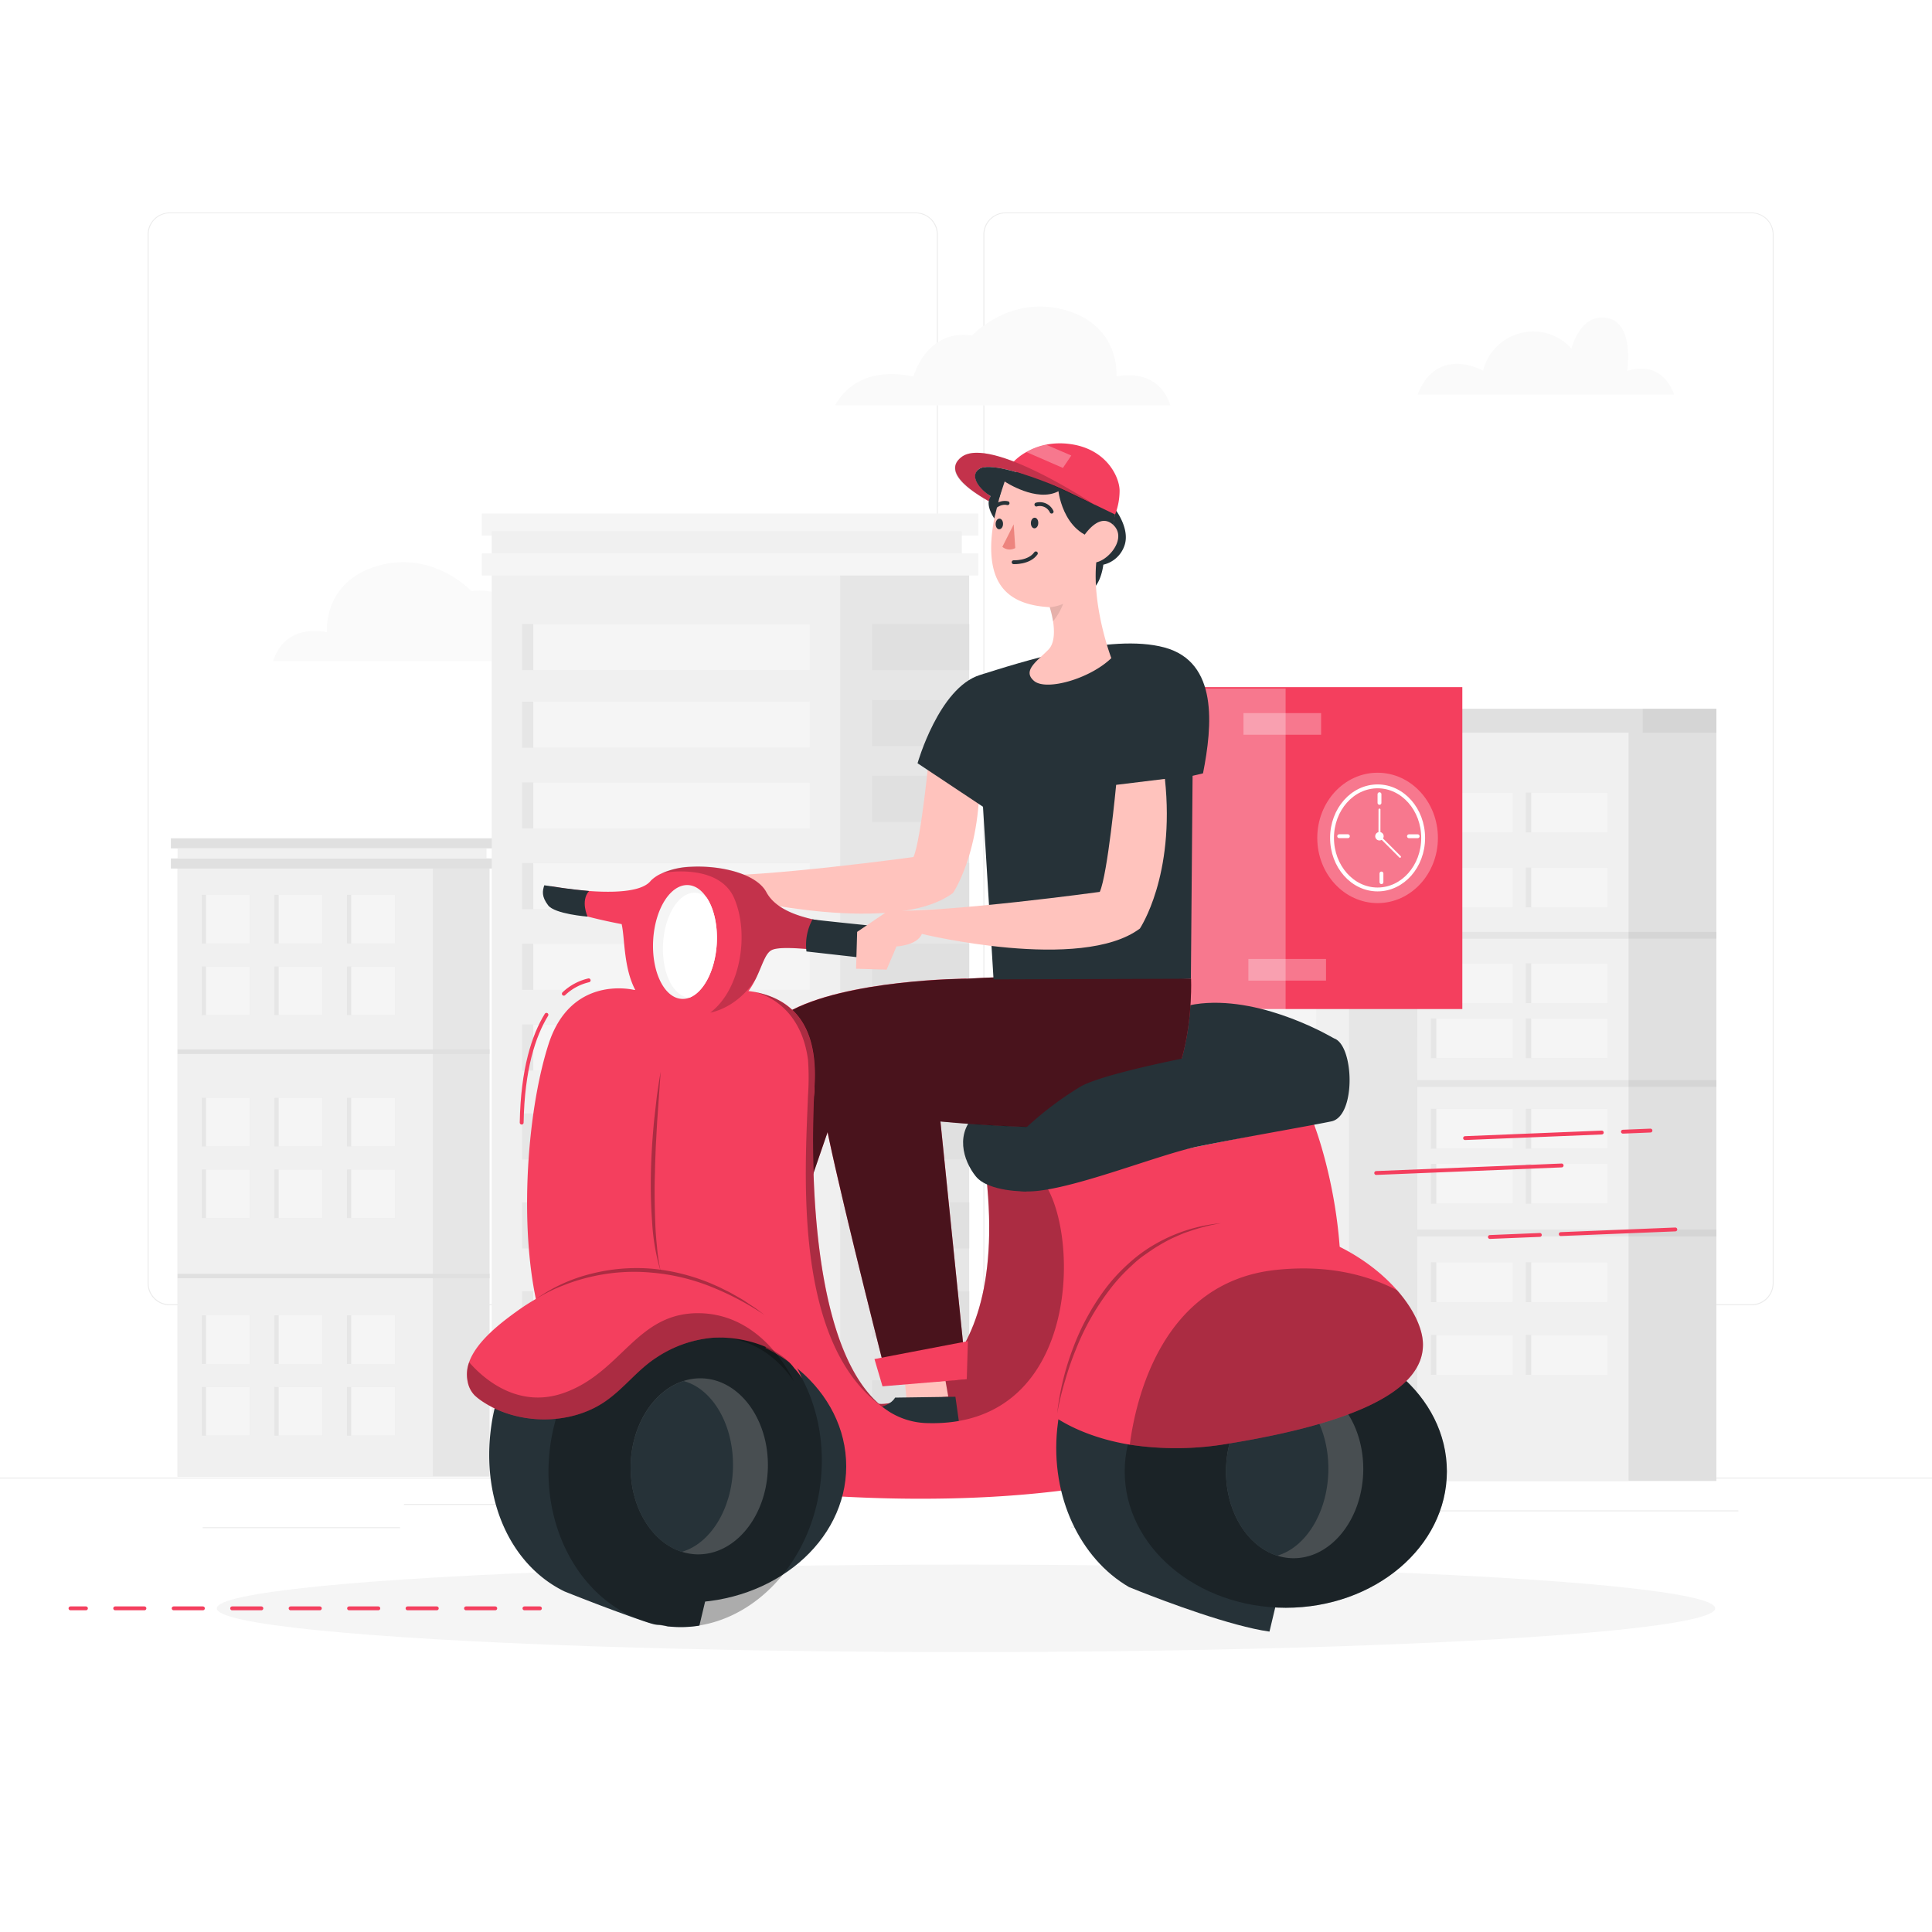 <svg class="animated" id="freepik_stories-take-away" xmlns="http://www.w3.org/2000/svg" viewBox="0 0 500 500" version="1.1" xmlns:xlink="http://www.w3.org/1999/xlink" xmlns:svgjs="http://svgjs.com/svgjs"><style>svg#freepik_stories-take-away:not(.animated) .animable {opacity: 0;}svg#freepik_stories-take-away.animated #freepik--Character--inject-249 {animation: 1.5s Infinite  linear floating;animation-delay: 0s;}            @keyframes floating {                0% {                    opacity: 1;                    transform: translateY(0px);                }                50% {                    transform: translateY(-10px);                }                100% {                    opacity: 1;                    transform: translateY(0px);                }            }        </style><g id="freepik--background-complete--inject-249" class="animable" style="transform-origin: 250px 226.81px;"><rect y="382.4" width="500" height="0.25" style="fill: rgb(235, 235, 235); transform-origin: 250px 382.525px;" id="elpeatkcehp6p" class="animable"></rect><rect x="104.54" y="389.21" width="33.12" height="0.25" style="fill: rgb(235, 235, 235); transform-origin: 121.1px 389.335px;" id="elag7bhbltx5" class="animable"></rect><rect x="171.14" y="398.37" width="40.75" height="0.25" style="fill: rgb(235, 235, 235); transform-origin: 191.515px 398.495px;" id="el3l37oa1moid" class="animable"></rect><rect x="52.46" y="395.24" width="51.08" height="0.25" style="fill: rgb(235, 235, 235); transform-origin: 78px 395.365px;" id="elnxm3fu1brs7" class="animable"></rect><rect x="356.76" y="390.89" width="93.14" height="0.25" style="fill: rgb(235, 235, 235); transform-origin: 403.33px 391.015px;" id="elioybx2wv0j" class="animable"></rect><rect x="341.53" y="390.89" width="6.33" height="0.25" style="fill: rgb(235, 235, 235); transform-origin: 344.695px 391.015px;" id="elaw867gjn9gl" class="animable"></rect><rect x="277.21" y="395.11" width="42.23" height="0.25" style="fill: rgb(235, 235, 235); transform-origin: 298.325px 395.235px;" id="elj5gtny6x8j9" class="animable"></rect><path d="M237,337.8H43.91a5.71,5.71,0,0,1-5.7-5.71V60.66A5.71,5.71,0,0,1,43.91,55H237a5.71,5.71,0,0,1,5.71,5.71h0V332.09A5.71,5.71,0,0,1,237,337.8ZM43.91,55.2a5.46,5.46,0,0,0-5.45,5.46V332.09a5.46,5.46,0,0,0,5.45,5.46H237a5.48,5.48,0,0,0,5.46-5.46V60.66A5.48,5.48,0,0,0,237,55.2Z" style="fill: rgb(235, 235, 235); transform-origin: 140.46px 196.4px;" id="el3axvtnvrblg" class="animable"></path><path d="M453.31,337.8H260.21a5.73,5.73,0,0,1-5.71-5.71V60.66A5.72,5.72,0,0,1,260.21,55h193.1A5.71,5.71,0,0,1,459,60.66V332.09A5.7,5.7,0,0,1,453.31,337.8ZM260.21,55.2a5.48,5.48,0,0,0-5.46,5.46V332.09a5.48,5.48,0,0,0,5.46,5.46h193.1a5.48,5.48,0,0,0,5.46-5.46V60.66a5.48,5.48,0,0,0-5.46-5.46Z" style="fill: rgb(235, 235, 235); transform-origin: 356.75px 196.4px;" id="el2ffrbkagx94" class="animable"></path><path d="M70.67,171.1h86.76s-4.67-10.86-20.27-7.48c0,0-3.28-12.35-15.18-10.64,0,0-9.85-10.68-24.22-6.54s-13.13,17.18-13.13,17.18S74,160.84,70.67,171.1Z" style="fill: rgb(250, 250, 250); transform-origin: 114.05px 158.293px;" id="el6ajh6adk2ej" class="animable"></path><path d="M302.89,104.94H216.14s4.66-10.87,20.26-7.49c0,0,3.28-12.35,15.19-10.64,0,0,9.85-10.67,24.21-6.53s13.14,17.17,13.14,17.17S299.61,94.68,302.89,104.94Z" style="fill: rgb(250, 250, 250); transform-origin: 259.515px 92.133px;" id="elgjxncn2k3k" class="animable"></path><path d="M366.87,102.11h66.37S430.7,93,421.1,96c0,0,2-12.26-5.08-13.68s-9.33,7.91-9.33,7.91a13.15,13.15,0,0,0-13.27-4,13.36,13.36,0,0,0-9.6,9.71S372,89.17,366.87,102.11Z" style="fill: rgb(250, 250, 250); transform-origin: 400.055px 92.141px;" id="el5idovk6jb2j" class="animable"></path><rect x="45.96" y="222.17" width="80.74" height="159.97" style="fill: rgb(230, 230, 230); transform-origin: 86.33px 302.155px;" id="elwj8wl5g2efo" class="animable"></rect><rect x="45.96" y="222.17" width="66.06" height="159.97" style="fill: rgb(240, 240, 240); transform-origin: 78.99px 302.155px;" id="elnzd7owgqui" class="animable"></rect><rect x="44.22" y="222.17" width="83.43" height="2.61" style="fill: rgb(224, 224, 224); transform-origin: 85.935px 223.475px;" id="elget68yw2pbl" class="animable"></rect><rect x="44.22" y="216.95" width="83.43" height="2.61" style="fill: rgb(224, 224, 224); transform-origin: 85.935px 218.255px;" id="el4zup3du5lra" class="animable"></rect><rect x="45.96" y="219.56" width="79.94" height="2.61" style="fill: rgb(240, 240, 240); transform-origin: 85.93px 220.865px;" id="elnw6mjyqswxo" class="animable"></rect><rect x="52.23" y="231.58" width="12.41" height="12.6" style="fill: rgb(230, 230, 230); transform-origin: 58.435px 237.88px;" id="eli6f3e4029up" class="animable"></rect><rect x="53.32" y="231.58" width="11.31" height="12.6" style="fill: rgb(245, 245, 245); transform-origin: 58.975px 237.88px;" id="elyo4sekxotf" class="animable"></rect><rect x="71.02" y="231.58" width="12.41" height="12.6" style="fill: rgb(230, 230, 230); transform-origin: 77.225px 237.88px;" id="elnmryz9onlz9" class="animable"></rect><rect x="72.11" y="231.58" width="11.31" height="12.6" style="fill: rgb(245, 245, 245); transform-origin: 77.765px 237.88px;" id="elf4mwr2hn9v7" class="animable"></rect><rect x="89.81" y="231.58" width="12.41" height="12.6" style="fill: rgb(230, 230, 230); transform-origin: 96.015px 237.88px;" id="el3yevqsu8g5z" class="animable"></rect><rect x="90.9" y="231.58" width="11.31" height="12.6" style="fill: rgb(245, 245, 245); transform-origin: 96.555px 237.88px;" id="ellackyxrasvs" class="animable"></rect><rect x="52.23" y="250.13" width="12.41" height="12.6" style="fill: rgb(230, 230, 230); transform-origin: 58.435px 256.43px;" id="elrvd3b04mwt" class="animable"></rect><rect x="53.32" y="250.13" width="11.31" height="12.6" style="fill: rgb(245, 245, 245); transform-origin: 58.975px 256.43px;" id="el9cwtae1bux" class="animable"></rect><rect x="71.02" y="250.13" width="12.41" height="12.6" style="fill: rgb(230, 230, 230); transform-origin: 77.225px 256.43px;" id="elca0ovld0nvb" class="animable"></rect><rect x="72.11" y="250.13" width="11.31" height="12.6" style="fill: rgb(245, 245, 245); transform-origin: 77.765px 256.43px;" id="elsugeicd4rj9" class="animable"></rect><rect x="89.81" y="250.13" width="12.41" height="12.6" style="fill: rgb(230, 230, 230); transform-origin: 96.015px 256.43px;" id="elvbw94pyic3" class="animable"></rect><rect x="90.9" y="250.13" width="11.31" height="12.6" style="fill: rgb(245, 245, 245); transform-origin: 96.555px 256.43px;" id="elto8omni2zci" class="animable"></rect><rect x="52.23" y="284.1" width="12.41" height="12.6" style="fill: rgb(230, 230, 230); transform-origin: 58.435px 290.4px;" id="elzjzqsg9vzwn" class="animable"></rect><rect x="53.32" y="284.1" width="11.31" height="12.6" style="fill: rgb(245, 245, 245); transform-origin: 58.975px 290.4px;" id="elbrqyi3qpxjw" class="animable"></rect><rect x="71.02" y="284.1" width="12.41" height="12.6" style="fill: rgb(230, 230, 230); transform-origin: 77.225px 290.4px;" id="elsmzyioo0ukc" class="animable"></rect><rect x="72.11" y="284.1" width="11.31" height="12.6" style="fill: rgb(245, 245, 245); transform-origin: 77.765px 290.4px;" id="elf2oj1jc6czh" class="animable"></rect><rect x="89.81" y="284.1" width="12.41" height="12.6" style="fill: rgb(230, 230, 230); transform-origin: 96.015px 290.4px;" id="el8anlo9jgxyy" class="animable"></rect><rect x="90.9" y="284.1" width="11.31" height="12.6" style="fill: rgb(245, 245, 245); transform-origin: 96.555px 290.4px;" id="elwvtxs88kkk" class="animable"></rect><rect x="52.23" y="302.65" width="12.41" height="12.6" style="fill: rgb(230, 230, 230); transform-origin: 58.435px 308.95px;" id="elznwok73se5j" class="animable"></rect><rect x="53.32" y="302.65" width="11.31" height="12.6" style="fill: rgb(245, 245, 245); transform-origin: 58.975px 308.95px;" id="ele8nt9d5kjxm" class="animable"></rect><rect x="71.02" y="302.65" width="12.41" height="12.6" style="fill: rgb(230, 230, 230); transform-origin: 77.225px 308.95px;" id="elwwhc2tz1t2l" class="animable"></rect><rect x="72.11" y="302.65" width="11.31" height="12.6" style="fill: rgb(245, 245, 245); transform-origin: 77.765px 308.95px;" id="el5ffdslrw9ag" class="animable"></rect><rect x="89.81" y="302.65" width="12.41" height="12.6" style="fill: rgb(230, 230, 230); transform-origin: 96.015px 308.95px;" id="el1pxz3ig63d" class="animable"></rect><rect x="90.9" y="302.65" width="11.31" height="12.6" style="fill: rgb(245, 245, 245); transform-origin: 96.555px 308.95px;" id="el6yaao6t1yfp" class="animable"></rect><rect x="52.23" y="340.4" width="12.41" height="12.6" style="fill: rgb(230, 230, 230); transform-origin: 58.435px 346.7px;" id="els23vp64ppke" class="animable"></rect><rect x="53.32" y="340.4" width="11.31" height="12.6" style="fill: rgb(245, 245, 245); transform-origin: 58.975px 346.7px;" id="elf6b22prf40n" class="animable"></rect><rect x="71.02" y="340.4" width="12.41" height="12.6" style="fill: rgb(230, 230, 230); transform-origin: 77.225px 346.7px;" id="eliumbe2ursdm" class="animable"></rect><rect x="72.11" y="340.4" width="11.31" height="12.6" style="fill: rgb(245, 245, 245); transform-origin: 77.765px 346.7px;" id="el50iemb1v96e" class="animable"></rect><rect x="89.81" y="340.4" width="12.41" height="12.6" style="fill: rgb(230, 230, 230); transform-origin: 96.015px 346.7px;" id="elml6yuosw6y" class="animable"></rect><rect x="90.9" y="340.4" width="11.31" height="12.6" style="fill: rgb(245, 245, 245); transform-origin: 96.555px 346.7px;" id="ellb576n1vdj" class="animable"></rect><rect x="52.23" y="358.95" width="12.41" height="12.6" style="fill: rgb(230, 230, 230); transform-origin: 58.435px 365.25px;" id="el9rr89f0xevb" class="animable"></rect><rect x="53.32" y="358.95" width="11.31" height="12.6" style="fill: rgb(245, 245, 245); transform-origin: 58.975px 365.25px;" id="eloz9l5saf8d" class="animable"></rect><rect x="71.02" y="358.95" width="12.41" height="12.6" style="fill: rgb(230, 230, 230); transform-origin: 77.225px 365.25px;" id="eldbklxrffawj" class="animable"></rect><rect x="72.11" y="358.95" width="11.31" height="12.6" style="fill: rgb(245, 245, 245); transform-origin: 77.765px 365.25px;" id="elbjvz9hn50li" class="animable"></rect><rect x="89.81" y="358.95" width="12.41" height="12.6" style="fill: rgb(230, 230, 230); transform-origin: 96.015px 365.25px;" id="el0k8ksm5iy19u" class="animable"></rect><rect x="90.9" y="358.95" width="11.31" height="12.6" style="fill: rgb(245, 245, 245); transform-origin: 96.555px 365.25px;" id="eljy81max722f" class="animable"></rect><rect x="45.96" y="271.59" width="80.74" height="1.17" style="fill: rgb(224, 224, 224); transform-origin: 86.33px 272.175px;" id="elj3vx3zyou9l" class="animable"></rect><rect x="45.96" y="329.65" width="80.74" height="1.17" style="fill: rgb(224, 224, 224); transform-origin: 86.33px 330.235px;" id="elf34jz9ksigp" class="animable"></rect><rect x="364.43" y="189.16" width="79.77" height="194.11" style="fill: rgb(224, 224, 224); transform-origin: 404.315px 286.215px;" id="elgexbowe54y8" class="animable"></rect><rect x="364.43" y="189.16" width="57.05" height="194.11" style="fill: rgb(240, 240, 240); transform-origin: 392.955px 286.215px;" id="elylmfjmxecvh" class="animable"></rect><rect x="370.31" y="205.11" width="21.23" height="10.31" style="fill: rgb(230, 230, 230); transform-origin: 380.925px 210.265px;" id="elbkjvndopzf6" class="animable"></rect><rect x="371.72" y="205.11" width="19.82" height="10.31" style="fill: rgb(245, 245, 245); transform-origin: 381.63px 210.265px;" id="elbhus4w1sdrb" class="animable"></rect><rect x="394.87" y="205.11" width="21.23" height="10.31" style="fill: rgb(230, 230, 230); transform-origin: 405.485px 210.265px;" id="eluer6ltscnd" class="animable"></rect><rect x="396.28" y="205.11" width="19.82" height="10.31" style="fill: rgb(245, 245, 245); transform-origin: 406.19px 210.265px;" id="el8bg2g5mahl" class="animable"></rect><rect x="370.31" y="224.51" width="21.23" height="10.31" style="fill: rgb(230, 230, 230); transform-origin: 380.925px 229.665px;" id="el9n8twqchena" class="animable"></rect><rect x="371.72" y="224.51" width="19.82" height="10.31" style="fill: rgb(245, 245, 245); transform-origin: 381.63px 229.665px;" id="elfckuj9i55as" class="animable"></rect><rect x="394.87" y="224.51" width="21.23" height="10.31" style="fill: rgb(230, 230, 230); transform-origin: 405.485px 229.665px;" id="eleg58dfeasb" class="animable"></rect><rect x="396.28" y="224.51" width="19.82" height="10.31" style="fill: rgb(245, 245, 245); transform-origin: 406.19px 229.665px;" id="ellhj7t7lwj9" class="animable"></rect><rect x="370.31" y="249.3" width="21.23" height="10.31" style="fill: rgb(230, 230, 230); transform-origin: 380.925px 254.455px;" id="el4umhmj1ptgx" class="animable"></rect><rect x="371.72" y="249.3" width="19.82" height="10.31" style="fill: rgb(245, 245, 245); transform-origin: 381.63px 254.455px;" id="el2vyn3mjdrwg" class="animable"></rect><rect x="394.87" y="249.3" width="21.23" height="10.31" style="fill: rgb(230, 230, 230); transform-origin: 405.485px 254.455px;" id="el2tcvs9b6ffl" class="animable"></rect><rect x="396.28" y="249.3" width="19.82" height="10.31" style="fill: rgb(245, 245, 245); transform-origin: 406.19px 254.455px;" id="el3ii7jayq4t" class="animable"></rect><rect x="370.31" y="263.55" width="21.23" height="10.31" style="fill: rgb(230, 230, 230); transform-origin: 380.925px 268.705px;" id="elkdm62hdm4om" class="animable"></rect><rect x="371.72" y="263.55" width="19.82" height="10.31" style="fill: rgb(245, 245, 245); transform-origin: 381.63px 268.705px;" id="elh5c9z2600a" class="animable"></rect><rect x="394.87" y="263.55" width="21.23" height="10.31" style="fill: rgb(230, 230, 230); transform-origin: 405.485px 268.705px;" id="el790lb0gv4it" class="animable"></rect><rect x="396.28" y="263.55" width="19.82" height="10.31" style="fill: rgb(245, 245, 245); transform-origin: 406.19px 268.705px;" id="el39bws191uo6" class="animable"></rect><rect x="370.31" y="286.96" width="21.23" height="10.31" style="fill: rgb(230, 230, 230); transform-origin: 380.925px 292.115px;" id="el7xyv8b8krei" class="animable"></rect><rect x="371.72" y="286.96" width="19.82" height="10.31" style="fill: rgb(245, 245, 245); transform-origin: 381.63px 292.115px;" id="el4crbz7s5qsf" class="animable"></rect><rect x="394.87" y="286.96" width="21.23" height="10.31" style="fill: rgb(230, 230, 230); transform-origin: 405.485px 292.115px;" id="elgf2zv874v64" class="animable"></rect><rect x="396.28" y="286.96" width="19.82" height="10.31" style="fill: rgb(245, 245, 245); transform-origin: 406.19px 292.115px;" id="elox99imw7zc" class="animable"></rect><rect x="370.31" y="301.2" width="21.23" height="10.31" style="fill: rgb(230, 230, 230); transform-origin: 380.925px 306.355px;" id="elhx4xreceb6o" class="animable"></rect><rect x="371.72" y="301.2" width="19.82" height="10.31" style="fill: rgb(245, 245, 245); transform-origin: 381.63px 306.355px;" id="elat6mzf9gmdr" class="animable"></rect><rect x="394.87" y="301.2" width="21.23" height="10.31" style="fill: rgb(230, 230, 230); transform-origin: 405.485px 306.355px;" id="eljx7lx041hj" class="animable"></rect><rect x="396.28" y="301.2" width="19.82" height="10.31" style="fill: rgb(245, 245, 245); transform-origin: 406.19px 306.355px;" id="eloevgcy6hhbs" class="animable"></rect><rect x="370.31" y="326.68" width="21.23" height="10.31" style="fill: rgb(230, 230, 230); transform-origin: 380.925px 331.835px;" id="ellfn0vdgbvcg" class="animable"></rect><rect x="371.72" y="326.68" width="19.82" height="10.31" style="fill: rgb(245, 245, 245); transform-origin: 381.63px 331.835px;" id="elgo00afwv7z4" class="animable"></rect><rect x="394.87" y="326.68" width="21.23" height="10.31" style="fill: rgb(230, 230, 230); transform-origin: 405.485px 331.835px;" id="eltx44hsr9bp" class="animable"></rect><rect x="396.28" y="326.68" width="19.82" height="10.31" style="fill: rgb(245, 245, 245); transform-origin: 406.19px 331.835px;" id="elkubd77nz7m" class="animable"></rect><rect x="370.31" y="345.49" width="21.23" height="10.31" style="fill: rgb(230, 230, 230); transform-origin: 380.925px 350.645px;" id="elacsfxay97ar" class="animable"></rect><rect x="371.72" y="345.49" width="19.82" height="10.31" style="fill: rgb(245, 245, 245); transform-origin: 381.63px 350.645px;" id="elxir3l2gxhnm" class="animable"></rect><rect x="394.87" y="345.49" width="21.23" height="10.31" style="fill: rgb(230, 230, 230); transform-origin: 405.485px 350.645px;" id="elhxdtjmi8anl" class="animable"></rect><rect x="396.28" y="345.49" width="19.82" height="10.31" style="fill: rgb(245, 245, 245); transform-origin: 406.19px 350.645px;" id="elhyu6w075iaq" class="animable"></rect><g id="eli1dn46vf0e"><rect x="364.43" y="241.17" width="79.77" height="1.77" style="opacity: 0.05; transform-origin: 404.315px 242.055px;" class="animable" id="elixrfu2bsai"></rect></g><g id="elj77vv89if8"><rect x="364.43" y="279.52" width="79.77" height="1.77" style="opacity: 0.05; transform-origin: 404.315px 280.405px;" class="animable" id="elqsyj9y6r8v"></rect></g><g id="el7zyukh0mkqr"><rect x="364.43" y="318.21" width="79.77" height="1.77" style="opacity: 0.05; transform-origin: 404.315px 319.095px;" class="animable" id="el3gi7ti3hni"></rect></g><rect x="360.67" y="183.42" width="83.53" height="6.2" style="fill: rgb(224, 224, 224); transform-origin: 402.435px 186.52px;" id="ele204szoc4p" class="animable"></rect><g id="elfx4yek8ve7"><rect x="425.11" y="183.42" width="19.09" height="6.2" style="opacity: 0.05; transform-origin: 434.655px 186.52px;" class="animable" id="el3qefszj6cdl"></rect></g><rect x="160.64" y="145.58" width="90.18" height="234.38" style="fill: rgb(230, 230, 230); transform-origin: 205.73px 262.77px;" id="elib21vipr5o" class="animable"></rect><rect x="127.26" y="145.58" width="90.19" height="234.38" style="fill: rgb(240, 240, 240); transform-origin: 172.355px 262.77px;" id="elen14wbxnks5" class="animable"></rect><rect x="135.13" y="161.49" width="74.45" height="11.94" style="fill: rgb(230, 230, 230); transform-origin: 172.355px 167.46px;" id="elp5jepzda4g" class="animable"></rect><rect x="138.02" y="161.49" width="71.56" height="11.94" style="fill: rgb(245, 245, 245); transform-origin: 173.8px 167.46px;" id="elrxrz710hzjs" class="animable"></rect><rect x="135.13" y="181.59" width="74.45" height="11.94" style="fill: rgb(230, 230, 230); transform-origin: 172.355px 187.56px;" id="el3kvyhfa7lpq" class="animable"></rect><rect x="138.02" y="181.59" width="71.56" height="11.94" style="fill: rgb(245, 245, 245); transform-origin: 173.8px 187.56px;" id="elap5ii67kzmr" class="animable"></rect><rect x="135.13" y="202.47" width="74.45" height="11.94" style="fill: rgb(230, 230, 230); transform-origin: 172.355px 208.44px;" id="el8pl72a28p4g" class="animable"></rect><rect x="138.02" y="202.47" width="71.56" height="11.94" style="fill: rgb(245, 245, 245); transform-origin: 173.8px 208.44px;" id="el674t8fk5f7" class="animable"></rect><rect x="135.13" y="223.36" width="74.45" height="11.94" style="fill: rgb(230, 230, 230); transform-origin: 172.355px 229.33px;" id="el87loxadclvh" class="animable"></rect><rect x="138.02" y="223.36" width="71.56" height="11.94" style="fill: rgb(245, 245, 245); transform-origin: 173.8px 229.33px;" id="elhocpgje8s6e" class="animable"></rect><rect x="135.13" y="244.24" width="74.45" height="11.94" style="fill: rgb(230, 230, 230); transform-origin: 172.355px 250.21px;" id="el3x8qqazvajo" class="animable"></rect><rect x="138.02" y="244.24" width="71.56" height="11.94" style="fill: rgb(245, 245, 245); transform-origin: 173.8px 250.21px;" id="elh23jvb72mlv" class="animable"></rect><rect x="135.13" y="265.13" width="74.45" height="11.94" style="fill: rgb(230, 230, 230); transform-origin: 172.355px 271.1px;" id="elifurr1zpo8" class="animable"></rect><rect x="138.02" y="265.13" width="71.56" height="11.94" style="fill: rgb(245, 245, 245); transform-origin: 173.8px 271.1px;" id="elkfky3rk9pk" class="animable"></rect><rect x="135.13" y="288.15" width="74.45" height="11.94" style="fill: rgb(230, 230, 230); transform-origin: 172.355px 294.12px;" id="elp9q5wear4o" class="animable"></rect><rect x="138.02" y="288.15" width="71.56" height="11.94" style="fill: rgb(245, 245, 245); transform-origin: 173.8px 294.12px;" id="eluvgyu7li1lg" class="animable"></rect><rect x="135.13" y="311.16" width="74.45" height="11.94" style="fill: rgb(230, 230, 230); transform-origin: 172.355px 317.13px;" id="el8bz4h83y8rq" class="animable"></rect><rect x="138.02" y="311.16" width="71.56" height="11.94" style="fill: rgb(245, 245, 245); transform-origin: 173.8px 317.13px;" id="el88d2z1g07tj" class="animable"></rect><rect x="135.13" y="334.18" width="74.45" height="11.94" style="fill: rgb(230, 230, 230); transform-origin: 172.355px 340.15px;" id="elnhd20rjszlh" class="animable"></rect><rect x="138.02" y="334.18" width="71.56" height="11.94" style="fill: rgb(245, 245, 245); transform-origin: 173.8px 340.15px;" id="elno77xcqfn8l" class="animable"></rect><rect x="135.13" y="357.2" width="74.45" height="11.94" style="fill: rgb(230, 230, 230); transform-origin: 172.355px 363.17px;" id="elferakzy6n" class="animable"></rect><rect x="138.02" y="357.2" width="71.56" height="11.94" style="fill: rgb(245, 245, 245); transform-origin: 173.8px 363.17px;" id="el2h7jyskb4sm" class="animable"></rect><rect x="124.71" y="143.22" width="128.46" height="5.72" style="fill: rgb(245, 245, 245); transform-origin: 188.94px 146.08px;" id="elwxamwaxldp" class="animable"></rect><rect x="124.71" y="132.9" width="128.46" height="5.72" style="fill: rgb(245, 245, 245); transform-origin: 188.94px 135.76px;" id="elr562efie0e9" class="animable"></rect><rect x="127.26" y="137.5" width="121.64" height="5.72" style="fill: rgb(240, 240, 240); transform-origin: 188.08px 140.36px;" id="eld2kec14w7nr" class="animable"></rect><rect x="225.7" y="161.49" width="25.13" height="11.94" style="fill: rgb(224, 224, 224); transform-origin: 238.265px 167.46px;" id="elzjgg3eeh0u" class="animable"></rect><rect x="225.7" y="181.14" width="25.13" height="11.94" style="fill: rgb(224, 224, 224); transform-origin: 238.265px 187.11px;" id="el25pdiq6d5l3" class="animable"></rect><rect x="225.7" y="200.79" width="25.13" height="11.94" style="fill: rgb(224, 224, 224); transform-origin: 238.265px 206.76px;" id="el3b3b23oezse" class="animable"></rect><rect x="225.7" y="223.35" width="25.13" height="11.94" style="fill: rgb(224, 224, 224); transform-origin: 238.265px 229.32px;" id="el1h8vn9tpauh" class="animable"></rect><rect x="225.7" y="244.24" width="25.13" height="11.94" style="fill: rgb(224, 224, 224); transform-origin: 238.265px 250.21px;" id="elrw69ln1yozd" class="animable"></rect><rect x="225.7" y="265.13" width="25.13" height="11.94" style="fill: rgb(224, 224, 224); transform-origin: 238.265px 271.1px;" id="el4zuiobi3qnp" class="animable"></rect><rect x="225.7" y="288.14" width="25.13" height="11.94" style="fill: rgb(224, 224, 224); transform-origin: 238.265px 294.11px;" id="el9v0knxubr5k" class="animable"></rect><rect x="225.7" y="311.16" width="25.13" height="11.94" style="fill: rgb(224, 224, 224); transform-origin: 238.265px 317.13px;" id="el9ltw4wyclxe" class="animable"></rect><rect x="225.7" y="334.18" width="25.13" height="11.94" style="fill: rgb(224, 224, 224); transform-origin: 238.265px 340.15px;" id="el02z8r8sdj1fc" class="animable"></rect><rect x="225.7" y="357.2" width="25.13" height="11.94" style="fill: rgb(224, 224, 224); transform-origin: 238.265px 363.17px;" id="elcdyzwutevew" class="animable"></rect><rect x="356.83" y="227.49" width="9.92" height="15.52" style="fill: rgb(224, 224, 224); transform-origin: 361.79px 235.25px;" id="el6pjrz0ma3f6" class="animable"></rect><rect x="356.83" y="252.89" width="9.92" height="15.52" style="fill: rgb(224, 224, 224); transform-origin: 361.79px 260.65px;" id="eldm2l64pftn8" class="animable"></rect><rect x="356.83" y="277.58" width="9.92" height="15.52" style="fill: rgb(224, 224, 224); transform-origin: 361.79px 285.34px;" id="el1gmmze2dlam" class="animable"></rect><rect x="356.83" y="303.68" width="9.92" height="15.52" style="fill: rgb(224, 224, 224); transform-origin: 361.79px 311.44px;" id="elz95jvd9inef" class="animable"></rect><rect x="356.83" y="329.08" width="9.92" height="15.52" style="fill: rgb(224, 224, 224); transform-origin: 361.79px 336.84px;" id="el0e6dwusygl1a" class="animable"></rect><rect x="262.36" y="211.89" width="104.39" height="158.76" style="fill: rgb(230, 230, 230); transform-origin: 314.555px 291.27px;" id="el5jydnjphwwh" class="animable"></rect><rect x="262.37" y="211.89" width="86.75" height="158.76" style="fill: rgb(240, 240, 240); transform-origin: 305.745px 291.27px;" id="elbj4rwkh5ul9" class="animable"></rect><rect x="270.17" y="227.5" width="70.54" height="15.52" style="fill: rgb(235, 235, 235); transform-origin: 305.44px 235.26px;" id="elhbrg6kiozkn" class="animable"></rect><rect x="270.17" y="252.89" width="70.54" height="15.52" style="fill: rgb(235, 235, 235); transform-origin: 305.44px 260.65px;" id="elub9h4nqsrx9" class="animable"></rect><rect x="270.17" y="278.29" width="70.54" height="15.52" style="fill: rgb(235, 235, 235); transform-origin: 305.44px 286.05px;" id="elfm4xn7ew0u" class="animable"></rect><rect x="270.17" y="303.68" width="70.54" height="15.52" style="fill: rgb(235, 235, 235); transform-origin: 305.44px 311.44px;" id="eldynhpocw9m8" class="animable"></rect><rect x="270.17" y="329.08" width="70.54" height="15.52" style="fill: rgb(235, 235, 235); transform-origin: 305.44px 336.84px;" id="ellw1smt38b" class="animable"></rect><rect x="272.77" y="227.5" width="67.94" height="15.52" style="fill: rgb(245, 245, 245); transform-origin: 306.74px 235.26px;" id="eledfv2xzhyf9" class="animable"></rect><rect x="272.77" y="252.89" width="67.94" height="15.52" style="fill: rgb(245, 245, 245); transform-origin: 306.74px 260.65px;" id="el99el3eyqrp" class="animable"></rect><rect x="272.77" y="278.29" width="67.94" height="15.52" style="fill: rgb(245, 245, 245); transform-origin: 306.74px 286.05px;" id="el1i94jey7b58" class="animable"></rect><rect x="272.77" y="303.68" width="67.94" height="15.52" style="fill: rgb(245, 245, 245); transform-origin: 306.74px 311.44px;" id="el82ygzn3o02" class="animable"></rect><rect x="272.77" y="329.08" width="67.94" height="15.52" style="fill: rgb(245, 245, 245); transform-origin: 306.74px 336.84px;" id="elf78tec6u4sv" class="animable"></rect></g><g id="freepik--Shape--inject-249" class="animable" style="transform-origin: 250px 416.24px;"><ellipse id="freepik--shape--inject-249" cx="250" cy="416.24" rx="193.89" ry="11.32" style="fill: rgb(245, 245, 245); transform-origin: 250px 416.24px;" class="animable"></ellipse></g><g id="freepik--Route--inject-249" class="animable" style="transform-origin: 78.985px 416.24px;"><line x1="139.73" y1="416.24" x2="135.73" y2="416.24" style="fill: none; stroke: #F43F5E; stroke-linecap: round; stroke-linejoin: round; transform-origin: 137.73px 416.24px;" id="ellihmgcdpmj" class="animable"></line><line x1="128.17" y1="416.24" x2="26.02" y2="416.24" style="fill: none; stroke: #F43F5E; stroke-linecap: round; stroke-linejoin: round; stroke-dasharray: 7.566, 7.566; transform-origin: 77.095px 416.24px;" id="ely4av8y8zb9k" class="animable"></line><line x1="22.24" y1="416.24" x2="18.24" y2="416.24" style="fill: none; stroke: #F43F5E; stroke-linecap: round; stroke-linejoin: round; transform-origin: 20.24px 416.24px;" id="elxc8dx4pcl3" class="animable"></line></g><g id="freepik--Character--inject-249" class="animable animator-active" style="transform-origin: 249.979px 270.292px;"><g id="elb9ng7psex9g"><rect x="263.05" y="177.83" width="115.4" height="83.31" style="fill: #F43F5E; transform-origin: 320.75px 219.485px; transform: rotate(-0.95deg);" class="animable" id="el1sphbg45l7n"></rect></g><g id="el5n65wbanpb"><rect x="262.94" y="178.2" width="69.77" height="83.31" style="fill: rgb(255, 255, 255); opacity: 0.3; transform-origin: 297.825px 219.855px; transform: rotate(-0.95deg);" class="animable" id="eld3vr4bmbhgh"></rect></g><g id="eldxeiqioll4f"><rect x="321.81" y="184.55" width="20.09" height="5.6" style="fill: rgb(255, 255, 255); opacity: 0.3; transform-origin: 331.855px 187.35px; transform: rotate(-1.146deg);" class="animable" id="el2yemzoykxcc"></rect></g><g id="elbmyaextiyfh"><rect x="323.08" y="248.18" width="20.09" height="5.6" style="fill: rgb(255, 255, 255); opacity: 0.3; transform-origin: 333.125px 250.98px; transform: rotate(-0.95deg);" class="animable" id="elxbmpv34bjrf"></rect></g><ellipse cx="356.52" cy="216.85" rx="11.79" ry="13.34" style="fill: none; stroke: rgb(255, 255, 255); stroke-miterlimit: 10; transform-origin: 356.52px 216.85px;" id="elinqpugwsc0r" class="animable"></ellipse><line x1="357.01" y1="205.54" x2="357.01" y2="207.78" style="fill: none; stroke: rgb(255, 255, 255); stroke-linecap: round; stroke-linejoin: round; transform-origin: 357.01px 206.66px;" id="el14xf774iihc" class="animable"></line><line x1="357.52" y1="226.06" x2="357.52" y2="228.3" style="fill: none; stroke: rgb(255, 255, 255); stroke-linecap: round; stroke-linejoin: round; transform-origin: 357.52px 227.18px;" id="elpks1knb0yu" class="animable"></line><line x1="346.58" y1="216.41" x2="348.83" y2="216.41" style="fill: none; stroke: rgb(255, 255, 255); stroke-linecap: round; stroke-linejoin: round; transform-origin: 347.705px 216.41px;" id="elcclq9tci98" class="animable"></line><line x1="364.64" y1="216.42" x2="366.89" y2="216.42" style="fill: none; stroke: rgb(255, 255, 255); stroke-linecap: round; stroke-linejoin: round; transform-origin: 365.765px 216.42px;" id="el94qrgl7sn5p" class="animable"></line><line x1="357" y1="216.41" x2="357.01" y2="209.51" style="fill: none; stroke: rgb(255, 255, 255); stroke-linecap: round; stroke-linejoin: round; stroke-width: 0.5px; transform-origin: 357.005px 212.96px;" id="el7acux99loux" class="animable"></line><line x1="357.44" y1="216.86" x2="362.32" y2="221.74" style="fill: none; stroke: rgb(255, 255, 255); stroke-linecap: round; stroke-linejoin: round; stroke-width: 0.5px; transform-origin: 359.88px 219.3px;" id="el0ticmm1zudhc" class="animable"></line><path d="M358.09,216.42a1.09,1.09,0,1,1-1.09-1.09A1.08,1.08,0,0,1,358.09,216.42Z" style="fill: rgb(255, 255, 255); transform-origin: 357px 216.42px;" id="elclgp4m25tkk" class="animable"></path><g id="elb1o1aonqd7m"><ellipse cx="356.52" cy="216.85" rx="15.61" ry="16.87" style="fill: rgb(255, 255, 255); opacity: 0.3; transform-origin: 356.52px 216.85px;" class="animable" id="elgjdg6mpjqhf"></ellipse></g><path d="M226.88,363.15c1.74,1.33,36.67-2.43,27.64-64.4,0,0,16.57,4.21,18.35,3.93,0,0,24.31,37.27,6.61,55.73S235.4,378,235.4,378Z" style="fill: #F43F5E; transform-origin: 256.408px 338.375px;" id="elbarhflne6p6" class="animable"></path><g id="elh34fmgcny2n"><path d="M226.88,363.15c1.74,1.33,36.67-2.43,27.64-64.4,0,0,16.57,4.21,18.35,3.93,0,0,24.31,37.27,6.61,55.73S235.4,378,235.4,378Z" style="opacity: 0.3; transform-origin: 256.408px 338.375px;" class="animable" id="el8jcw7c2caaw"></path></g><path d="M265.59,308.34c.09,0-9.76.19-13.06-3.91S247,293,253,288s41.23-26.6,57.82-28.3,34.35,9,34.35,9l-21.72,16.06-46.77,11.32Z" style="fill: rgb(38, 50, 56); transform-origin: 297.209px 283.929px;" id="eljb4p0mgdhtm" class="animable"></path><polygon points="233.74 353.39 234.65 362.35 245.41 361.44 243.79 352.23 233.74 353.39" style="fill: rgb(255, 195, 189); transform-origin: 239.575px 357.29px;" id="elo6a9e3fsia" class="animable"></polygon><path d="M231.65,361.7l15.61-.22,1.11,7.88s-14.62.2-20.63-.6-5.07-3.93-5.07-3.93S229.71,365,231.65,361.7Z" style="fill: rgb(38, 50, 56); transform-origin: 235.493px 365.431px;" id="el5owtj7or5qo" class="animable"></path><g id="elmldydnm003m"><ellipse cx="332.76" cy="380.8" rx="41.69" ry="35.29" style="fill: rgb(38, 50, 56); transform-origin: 332.76px 380.8px; transform: rotate(-84.19deg);" class="animable" id="elxf5h7kfwif9"></ellipse></g><path d="M308.24,253.29s1.62,37.17-20,38.23-44.85-1.31-44.85-1.31L250.2,357l-20.27,1.25s-14.55-56.66-16.84-70.9-.3-24.31,14.73-30.63S308.24,253.29,308.24,253.29Z" style="fill: #F43F5E; transform-origin: 260.28px 305.44px;" id="elwnh2p70wbek" class="animable"></path><path d="M187.25,371.22,214.18,293l36-39.74s-31.42.12-46.52,8.8S188,281.17,185.23,293.58s-13.88,71.15-13.88,71.15Z" style="fill: #F43F5E; transform-origin: 210.765px 312.24px;" id="elkstpr12gfre" class="animable"></path><g id="elbfrix5xzi0n"><path d="M308.24,253.29s-33.46-1.49-58,0h0s-31.42.12-46.52,8.8S188,281.17,185.23,293.58s-13.88,71.15-13.88,71.15l15.9,6.49L214.18,293h0c4.53,21.68,15.75,65.21,15.75,65.21L250.2,357l-6.82-66.75s23.22,2.37,44.85,1.31S308.24,253.29,308.24,253.29Z" style="opacity: 0.7; transform-origin: 239.809px 311.924px;" class="animable" id="elbm3pgenifq6"></path></g><path d="M253,193l-12.43,1.51s-2.16,22.85-4.17,27.29c0,0-38.23,5.25-53.89,4.8l-7.95,5.4-.28,9.39,7.79.23,2.51-5.95s5.26-.23,6.48-3.19c0,0,40.62,9.81,55.58-1.39C246.66,231.1,255.68,217.85,253,193Z" style="fill: rgb(255, 195, 189); transform-origin: 213.889px 217.31px;" id="elddcex2i2wz" class="animable"></path><path d="M288.62,131.81s3.89,5,2.41,9.33a7.57,7.57,0,0,1-5.49,5s-.73,6.93-4.82,7.13S278,138,278,138Z" style="fill: rgb(38, 50, 56); transform-origin: 284.573px 142.541px;" id="el2urb0wwds7n" class="animable"></path><path d="M257.13,253.46l-2.73-44.67-16.94-11.26S243,178,253.6,174.69s33.72-10.9,47.74-7.13,12.41,20.31,10,32.58l-2.7.64s-.42,48.35-.44,52.51Z" style="fill: rgb(38, 50, 56); transform-origin: 275.2px 209.997px;" id="elq81jjjvha8" class="animable"></path><path d="M287.61,170.32c-5.55,5.37-16.87,8.57-20,5.9s.82-5.12,3.76-8.14c1.59-1.66,1.54-4.77,1.17-7.25a25.53,25.53,0,0,0-.86-3.69c-10.39-.57-14.7-5.43-15.13-14S260,124.62,260,124.62l7.34-6.26s10,1.5,18,7c4.76,3.24,3.35,9.62,1.38,14.33a38.31,38.31,0,0,1-3,5.77C282.6,157.19,287.61,170.32,287.61,170.32Z" style="fill: rgb(255, 195, 189); transform-origin: 272.535px 147.77px;" id="el7lo41c21ehu" class="animable"></path><path d="M262.33,145.5s4,.19,5.75-2.29" style="fill: none; stroke: rgb(38, 50, 56); stroke-linecap: round; stroke-linejoin: round; transform-origin: 265.205px 144.357px;" id="eliiui5u0lqq" class="animable"></path><path d="M268.7,135.38c0,.76-.46,1.36-1,1.35s-.93-.64-.91-1.4.46-1.36,1-1.35S268.73,134.62,268.7,135.38Z" style="fill: rgb(38, 50, 56); transform-origin: 267.745px 135.355px;" id="elbir114psf8e" class="animable"></path><path d="M259.58,135.62c0,.76-.46,1.36-1,1.35s-.93-.64-.91-1.4.46-1.36,1-1.35S259.61,134.87,259.58,135.62Z" style="fill: rgb(38, 50, 56); transform-origin: 258.625px 135.595px;" id="el8vxifr1udbr" class="animable"></path><path d="M262.75,141.83l-.41-6.13-2.93,5.82A2.92,2.92,0,0,0,262.75,141.83Z" style="fill: rgb(237, 132, 126); transform-origin: 261.08px 138.957px;" id="el57db556x53i" class="animable"></path><path d="M268.22,130.58a3.36,3.36,0,0,1,3.94,1.83" style="fill: none; stroke: rgb(38, 50, 56); stroke-linecap: round; stroke-linejoin: round; transform-origin: 270.19px 131.435px;" id="elm66y1p74xkg" class="animable"></path><path d="M256.76,131.71s1.84-2,4-1.49" style="fill: none; stroke: rgb(38, 50, 56); stroke-linecap: round; stroke-linejoin: round; transform-origin: 258.76px 130.923px;" id="elhun7xdxedkb" class="animable"></path><path d="M286.79,139.69h0c-11.44.41-12.86-12.56-12.86-12.56-5.66,3-13.89-2.5-13.89-2.5l7.34-6.28s10,1.52,18,7C290.17,128.6,288.76,135,286.79,139.69Z" style="fill: rgb(38, 50, 56); transform-origin: 274.33px 129.025px;" id="elir8b30opt4n" class="animable"></path><path d="M256.36,128.43s-5.92-3.94-3.31-6.78,18.6,2.56,30.55,9.18c0,0-27.37-18.31-34.81-12.52-6.15,4.79,7.49,11.44,7.08,11.43Z" style="fill: #F43F5E; transform-origin: 265.397px 124.004px;" id="elcl9tadc3mbp" class="animable"></path><path d="M289.75,127.09a17.13,17.13,0,0,1-1.16,6.06l-26.88-13a14.3,14.3,0,0,1,3.94-3.18,16.7,16.7,0,0,1,5.12-1.9,18.84,18.84,0,0,1,5.79-.2C286.39,116,289.8,123.56,289.75,127.09Z" style="fill: #F43F5E; transform-origin: 275.73px 123.942px;" id="elu9t90onik7f" class="animable"></path><path d="M228,246.66c-1.75,1.83-24.38-2.86-28.33-.76-1.67.88-2.4,4-4.08,7.42h0c-2.29,4.65-6.36,9.75-17,10.09-18.48.59-16.25-18.16-17.71-24.25,0,0-17.5-3.19-18.42-6.26s.21-3.53.21-3.53,21.59,4,25.77-1.46a9.16,9.16,0,0,1,2.8-1.87,0,0,0,0,0,0,0,20.32,20.32,0,0,1,7.6-1.71c7.61-.4,16.89,1.74,19.49,6.56,5.28,9.83,27.92,7.62,30,10.2S229.75,244.83,228,246.66Z" style="fill: #F43F5E; transform-origin: 185.862px 243.853px;" id="el42itovgvl9v" class="animable"></path><path d="M170.71,259.47s-30.36,42-5.36,106.65" style="fill: none; stroke: rgb(38, 50, 56); stroke-linecap: round; stroke-linejoin: round; transform-origin: 163.093px 312.795px;" id="elo10yid2rbx" class="animable"></path><path d="M210.78,281.29h0s0,.08,0,.24,0,.25,0,.43v.1a80,80,0,0,1-2,12c-1.38,5.83-3.21,11.38-4.72,15.84-6.4,18.95-5.66,39.37-5.66,39.37-2.12-2.64-6-4.52-10.85-5.84-17.66-4.85-47.64-2.25-47.64-2.25-5.88-20.63-3.78-52.92,2.07-71s22.07-14,22.07-14,17.12.5,19.27.27a42.1,42.1,0,0,1,11.83.24C208.37,259.11,211.55,269.56,210.78,281.29Z" style="fill: #F43F5E; transform-origin: 173.649px 302.528px;" id="eleutebxbwctr" class="animable"></path><path d="M342.59,360c-30,27.08-87.91,29.92-131,26.92l-24.14-43.43-9.78-17.59,31.42-42.35,1.66-2.23s0,.08,0,.24,0,.25,0,.43v.1c-.43,7.55-3.21,68.14,19,83l.18.13A19.26,19.26,0,0,0,240,368.3c40.75,1.18,39.61-52,29.25-63.39l70.71-14.21S353.92,325.85,342.59,360Z" style="fill: #F43F5E; transform-origin: 262.347px 334.596px;" id="eliffe78yk56f" class="animable"></path><path d="M263.94,293.38s-6.63,5.5-3.21,12.88,36.39-6.95,49.37-9.56,28-5.16,34.46-6.49,5.9-19.86.62-21.5-57,7.5-65.58,12.52A87.06,87.06,0,0,0,263.94,293.38Z" style="fill: rgb(38, 50, 56); transform-origin: 304.511px 288.433px;" id="elg4f2qehh6mb" class="animable"></path><path d="M280.54,144.27a4.1,4.1,0,0,1-.39-5.09c1.6-2.4,4.83-6.21,7.93-3.36,4.34,4-3.07,11.27-6.14,9.51A6.25,6.25,0,0,1,280.54,144.27Z" style="fill: rgb(255, 195, 189); transform-origin: 284.427px 140.203px;" id="el17vyy3ag9ip" class="animable"></path><g id="eliy70kx5xsh"><path d="M256.36,128.43s-5.92-3.94-3.31-6.78c1.16-1.26,4.63-1,9.32.34a65.7,65.7,0,0,1,8.84,3.07c4.12,1.79,8.5,4.08,12.39,5.77,0,0-27.37-18.31-34.81-12.52-6.15,4.79,6.64,11,7.09,11.42l.22-.81Z" style="opacity: 0.2; transform-origin: 265.36px 124.004px;" class="animable" id="eli9rkxa769f"></path></g><path d="M259.17,126.72s-6,1-1.86,7.46Z" style="fill: rgb(38, 50, 56); transform-origin: 257.512px 130.45px;" id="el4wbuhaavqsh" class="animable"></path><path d="M264.92,122.78s-9.05-3.18-11.57-1.38.12,5.23,3,7l2.31.3,1.36-4.1,3.52-.43Z" style="fill: rgb(38, 50, 56); transform-origin: 258.629px 124.774px;" id="elwpxhh25liq" class="animable"></path><g id="el0eee7e7qnkv"><path d="M277.25,117.89l-2.17,3.21L265.65,117a16.7,16.7,0,0,1,5.12-1.9Z" style="fill: rgb(255, 255, 255); opacity: 0.3; transform-origin: 271.45px 118.1px;" class="animable" id="elwmw20m7l8pq"></path></g><g id="elqsdfx1921hc"><path d="M275.15,156.26a16,16,0,0,1-2.65,4.57,25.53,25.53,0,0,0-.86-3.69A10.34,10.34,0,0,0,275.15,156.26Z" style="opacity: 0.1; transform-origin: 273.395px 158.545px;" class="animable" id="elpmfxqh8l6k8"></path></g><path d="M185.5,244.2c-.4,6.93-3.4,12.6-7.08,14h0a4.77,4.77,0,0,1-2,.31c-4.54-.26-7.84-7.07-7.38-15.2s4.52-14.51,9.06-14.25c1.85.1,3.48,1.29,4.75,3.2h0C184.72,235,185.77,239.38,185.5,244.2Z" style="fill: rgb(245, 245, 245); transform-origin: 177.27px 243.785px;" id="el5tmkxnyvkio" class="animable"></path><path d="M185.5,244.2c-.4,6.93-3.4,12.6-7.08,14h0c-4.2-.24-7.25-6.53-6.82-14s4.17-13.4,8.37-13.16a4.87,4.87,0,0,1,2.91,1.25h0C184.72,235,185.77,239.38,185.5,244.2Z" style="fill: rgb(255, 255, 255); transform-origin: 178.551px 244.616px;" id="el50qxqusq1k8" class="animable"></path><path d="M347.57,342.43c-7.73-5.43-37.64-10.76-37.64-10.76-18.17,0-34.12,16.35-36.32,38.06-1.8,17.66,6,33.69,18.57,41,0,0,1.05.44,2.81,1.13,6.66,2.63,23.56,9,33.55,10.4" style="fill: rgb(38, 50, 56); transform-origin: 310.461px 376.965px;" id="elf7ee133dri" class="animable"></path><g id="el4nhpii5pjk9"><ellipse cx="332.76" cy="380.8" rx="41.69" ry="35.29" style="opacity: 0.3; transform-origin: 332.76px 380.8px; transform: rotate(-84.19deg);" class="animable" id="elxzi0k8yn2dc"></ellipse></g><g id="eliacs3j6almm"><ellipse cx="177.31" cy="379.47" rx="41.69" ry="35.29" style="fill: rgb(38, 50, 56); transform-origin: 177.31px 379.47px; transform: rotate(-84.19deg);" class="animable" id="el64oinrmc1ry"></ellipse></g><path d="M198.88,345.64,181,420.71a30.1,30.1,0,0,1-7.89.23l-.2,0c-3.43-.88-1.9.07-5.34-1.07-8.75-2.89-21.46-8-21.46-8-13.47-6.55-21.08-22.48-19.23-40.68,2.24-22.05,18.06-38.52,36.68-37.17,0,0,8.84,1.63,17.94,4,4,1,8,2.19,11.29,3.43h0A33.52,33.52,0,0,1,198.88,345.64Z" style="fill: rgb(38, 50, 56); transform-origin: 162.743px 377.52px;" id="eljuceevxfi3k" class="animable"></path><g id="elq5oumxg7b3f"><path d="M212.42,383c-2,19.75-15.37,35.08-31.44,37.67a30.1,30.1,0,0,1-7.89.23l-.2,0a30.24,30.24,0,0,1-10.5-3.13c-13.51-6.85-22.06-23.49-20.19-41.89,2.33-22.89,19.9-39.84,39.28-37.9h.05a30.24,30.24,0,0,1,11.24,3.43h0a33.52,33.52,0,0,1,6.09,4.2C208.43,353.93,214,367.89,212.42,383Z" style="opacity: 0.3; transform-origin: 177.315px 379.443px;" class="animable" id="elqvwbhded13"></path></g><path d="M207.55,356.7a18.33,18.33,0,0,0-2-2.63c-4.47-6.1-14.69-8.38-21.38-7.84a31.12,31.12,0,0,0-14.33,5.14c-4.88,3.16-8.37,8-13.21,11.32-9.18,6.34-23.11,6.16-32.33-.37a14.21,14.21,0,0,1-1.48-1.21,6.82,6.82,0,0,1-1.8-3.55,9,9,0,0,1,.37-5c2-5.62,8.67-10.56,12.88-13.57a56.43,56.43,0,0,1,29-10.21C193,326.73,205.68,352.12,207.55,356.7Z" style="fill: #F43F5E; transform-origin: 164.188px 347.998px;" id="elzigxqhdijrq" class="animable"></path><g id="elgqy9e1v8h6"><path d="M205.49,357.5c-6.39-9.22-14.59-11.81-21.28-11.27a31.12,31.12,0,0,0-14.33,5.14c-4.88,3.16-8.37,8-13.21,11.32-9.18,6.34-23.11,6.16-32.33-.37a14.21,14.21,0,0,1-1.48-1.21,6.82,6.82,0,0,1-1.8-3.55,9,9,0,0,1,.37-5c3.09,3.57,12.09,12.17,24.28,8,15.2-5.25,18.91-20.85,35.16-20.71C193.78,340,201.73,350,205.49,357.5Z" style="opacity: 0.3; transform-origin: 163.178px 353.591px;" class="animable" id="el9nsny2b37f"></path></g><g id="elx4aqah5aa59"><g style="opacity: 0.3; transform-origin: 168.255px 334.253px;" class="animable" id="el21n71f4ieox"><path d="M138.62,336.24A42.29,42.29,0,0,1,153,329.65a47.71,47.71,0,0,1,15.84-1.3,52.12,52.12,0,0,1,15.41,3.92l1.82.8,1.78.89c1.2.56,2.33,1.26,3.49,1.9s2.23,1.43,3.34,2.14,2.15,1.54,3.21,2.33A75.12,75.12,0,0,0,184,333a53.29,53.29,0,0,0-15.21-3.63,49.13,49.13,0,0,0-15.57,1,48.29,48.29,0,0,0-7.51,2.32A41.05,41.05,0,0,0,138.62,336.24Z" id="eli4h45wpeak" class="animable" style="transform-origin: 168.255px 334.253px;"></path></g></g><g id="elmprrx2a03o"><g style="opacity: 0.3; transform-origin: 169.712px 303.23px;" class="animable" id="elyjyqvzzfpsq"><path d="M171,329.09a55.12,55.12,0,0,1-2.23-12.82c-.33-4.33-.4-8.68-.31-13s.39-8.68.79-13l.73-6.46c.32-2.15.6-4.3,1-6.44l-.91,13-.36,6.48c-.06,2.16-.19,4.32-.2,6.48-.17,4.32-.09,8.64.07,13,.07,2.16.24,4.31.46,6.46A46.54,46.54,0,0,0,171,329.09Z" id="elf24vpo9duj" class="animable" style="transform-origin: 169.712px 303.23px;"></path></g></g><g id="elcwrkvifyf3n"><path d="M229.7,365c-20.88-13.43-21.71-48.08-21-70.94.13-3.93.29-7.5.41-10.57a64.89,64.89,0,0,0,0-9.23C207,258.56,195,256.67,195,256.67h.05c13.29,2.44,16.47,12.89,15.7,24.62h0s0,.08,0,.24,0,.25,0,.43v.1C210.3,289.61,207.52,350.2,229.7,365Z" style="opacity: 0.3; transform-origin: 212.35px 310.835px;" class="animable" id="elsjjqu32hcy"></path></g><g id="eltanje57ij3"><path d="M228,246.66c-1.75,1.83-24.38-2.86-28.33-.76-1.67.88-2.4,4-4.08,7.42h0a0,0,0,0,0,0,0c-4.72,7.5-11.36,8.68-11.77,8.74,7.92-6,10.13-20.44,6.2-29.57s-18-6.76-18.8-6.49a20.32,20.32,0,0,1,7.6-1.71c7.61-.4,16.89,1.74,19.49,6.56,5.28,9.83,27.92,7.62,30,10.2S229.75,244.83,228,246.66Z" style="opacity: 0.2; transform-origin: 200.416px 243.151px;" class="animable" id="elibaxvd6nso9"></path></g><path d="M210.28,237.93a13.87,13.87,0,0,0-1.57,8.31l19.17,2.16a10.44,10.44,0,0,0,2.43-8.34S211.32,238.15,210.28,237.93Z" style="fill: rgb(38, 50, 56); transform-origin: 219.513px 243.165px;" id="elk4jhhhy95p8" class="animable"></path><path d="M152.07,237.22s-1.91-4.06.38-6.63c-5.12-.46-8.29-1-11.59-1.48-.49,1.49-.73,2.92,1,5.19S152.07,237.22,152.07,237.22Z" style="fill: rgb(38, 50, 56); transform-origin: 146.476px 233.165px;" id="elv3h2vatquhe" class="animable"></path><path d="M141.42,262.63c-3.32,5.41-6.16,14.07-6.41,27.9" style="fill: none; stroke: #F43F5E; stroke-linecap: round; stroke-linejoin: round; transform-origin: 138.215px 276.58px;" id="elbqe00ogwso" class="animable"></path><path d="M152.35,253.71a13.85,13.85,0,0,0-6.43,3.47" style="fill: none; stroke: #F43F5E; stroke-linecap: round; stroke-linejoin: round; transform-origin: 149.135px 255.445px;" id="elow34vvibqb" class="animable"></path><path d="M301.48,201.58l-12.62,1.54s-2.2,23.19-4.24,27.7c0,0-38.81,5.34-54.72,4.87l-8.07,5.48-.28,9.54,7.91.23,2.55-6s5.34-.23,6.57-3.24c0,0,41.24,10,56.43-1.4C295,240.26,304.17,226.81,301.48,201.58Z" style="fill: rgb(255, 195, 189); transform-origin: 261.762px 226.26px;" id="elfjdd5p4x1bp" class="animable"></path><g id="el9zyjvrpudyf"><path d="M198.72,380c-.36,12.58-8.6,22.54-18.41,22.26a14,14,0,0,1-3.88-.67c-7.86-2.5-13.52-11.77-13.21-22.62.31-10.5,6.1-19.18,13.71-21.59a14.07,14.07,0,0,1,4.71-.67C191.45,357,199.09,367.46,198.72,380Z" style="fill: rgb(250, 250, 250); opacity: 0.2; transform-origin: 180.97px 379.485px;" class="animable" id="elevdce4fi6we"></path></g><path d="M189.69,380c-.31,10.74-6,19.57-13.26,21.62-7.86-2.5-13.52-11.77-13.21-22.62.31-10.5,6.1-19.18,13.71-21.59C184.49,359.46,190,368.88,189.69,380Z" style="fill: rgb(38, 50, 56); transform-origin: 176.455px 379.515px;" id="elcgjo544nzhf" class="animable"></path><g id="elq9xm86u9bio"><path d="M352.8,381c-.37,12.58-8.61,22.55-18.41,22.26a13.61,13.61,0,0,1-3.88-.67c-7.87-2.5-13.53-11.76-13.21-22.62.3-10.49,6.09-19.18,13.7-21.59a14.07,14.07,0,0,1,4.71-.67C345.52,358,353.16,368.44,352.8,381Z" style="fill: rgb(250, 250, 250); opacity: 0.2; transform-origin: 335.05px 380.485px;" class="animable" id="el6ujmcppwo12"></path></g><path d="M343.77,381c-.32,10.73-6,19.56-13.26,21.61-7.87-2.5-13.53-11.76-13.21-22.62.3-10.49,6.09-19.18,13.7-21.59C338.57,360.45,344.09,369.87,343.77,381Z" style="fill: rgb(38, 50, 56); transform-origin: 330.535px 380.505px;" id="eltbxx521vw3" class="animable"></path><path d="M368.26,347.86c.17,12.37-18.66,20.56-50.17,25.72a79.49,79.49,0,0,1-25.7.3c-14-2.31-20.84-8.23-20.84-8.23s3.56-42.75,38.79-48.17c24-3.68,42.06,6,51.22,16.43C365.87,338.81,368.21,343.9,368.26,347.86Z" style="fill: #F43F5E; transform-origin: 319.906px 345.732px;" id="elib9bn0dfq69" class="animable"></path><g id="elqbhjr2ah81i"><path d="M368.26,347.86c.17,12.37-18.66,20.56-50.17,25.72a79.49,79.49,0,0,1-25.7.3c1.51-11.61,8.29-42.06,37.76-45.22,13.37-1.44,23.69,1.26,31.41,5.25C365.87,338.81,368.21,343.9,368.26,347.86Z" style="opacity: 0.3; transform-origin: 330.326px 351.524px;" class="animable" id="eltt45b7br4ep"></path></g><g id="elmcnu4mqj5lo"><g style="opacity: 0.3; transform-origin: 294.81px 341.2px;" class="animable" id="elcv7s8ncintg"><path d="M273.59,365.84a68.86,68.86,0,0,1,4.13-17,61.52,61.52,0,0,1,8.44-15.44,46,46,0,0,1,6-6.47,38.25,38.25,0,0,1,7.17-5.16,41.75,41.75,0,0,1,16.7-5.21,50.75,50.75,0,0,0-8.46,2.18c-1.39.42-2.7,1.07-4,1.62a42.47,42.47,0,0,0-3.81,2.07c-1.26.72-2.42,1.59-3.61,2.4s-2.29,1.77-3.34,2.78A45.39,45.39,0,0,0,287,334a63.64,63.64,0,0,0-8.51,15.11,77.16,77.16,0,0,0-2.86,8.24A73.12,73.12,0,0,0,273.59,365.84Z" id="elk00gspsjgn" class="animable" style="transform-origin: 294.81px 341.2px;"></path></g></g><polygon points="226.31 351.72 228.39 358.78 250.2 356.96 250.49 347.09 226.31 351.72" style="fill: #F43F5E; transform-origin: 238.4px 352.935px;" id="el7tfj08yyz0a" class="animable"></polygon></g><g id="freepik--speed-line--inject-249" class="animable" style="transform-origin: 394.865px 306.36px;"><line x1="356.16" y1="303.57" x2="404.15" y2="301.62" style="fill: none; stroke: #F43F5E; stroke-linecap: round; stroke-linejoin: round; transform-origin: 380.155px 302.595px;" id="elx8i3mnjgsfs" class="animable"></line><line x1="420.01" y1="292.88" x2="427.14" y2="292.59" style="fill: none; stroke: #F43F5E; stroke-linecap: round; stroke-linejoin: round; transform-origin: 423.575px 292.735px;" id="elvxrt3kv7ne" class="animable"></line><line x1="379.16" y1="294.54" x2="414.54" y2="293.1" style="fill: none; stroke: #F43F5E; stroke-linecap: round; stroke-linejoin: round; transform-origin: 396.85px 293.82px;" id="elz8zcar5im3h" class="animable"></line><line x1="403.92" y1="319.38" x2="433.57" y2="318.18" style="fill: none; stroke: #F43F5E; stroke-linecap: round; stroke-linejoin: round; transform-origin: 418.745px 318.78px;" id="elbervhwc9uia" class="animable"></line><line x1="385.59" y1="320.13" x2="398.51" y2="319.6" style="fill: none; stroke: #F43F5E; stroke-linecap: round; stroke-linejoin: round; transform-origin: 392.05px 319.865px;" id="elrjy0u3d14zr" class="animable"></line></g><defs>     <filter id="active" height="200%">         <feMorphology in="SourceAlpha" result="DILATED" operator="dilate" radius="2"></feMorphology>                <feFlood flood-color="#32DFEC" flood-opacity="1" result="PINK"></feFlood>        <feComposite in="PINK" in2="DILATED" operator="in" result="OUTLINE"></feComposite>        <feMerge>            <feMergeNode in="OUTLINE"></feMergeNode>            <feMergeNode in="SourceGraphic"></feMergeNode>        </feMerge>    </filter>    <filter id="hover" height="200%">        <feMorphology in="SourceAlpha" result="DILATED" operator="dilate" radius="2"></feMorphology>                <feFlood flood-color="#ff0000" flood-opacity="0.5" result="PINK"></feFlood>        <feComposite in="PINK" in2="DILATED" operator="in" result="OUTLINE"></feComposite>        <feMerge>            <feMergeNode in="OUTLINE"></feMergeNode>            <feMergeNode in="SourceGraphic"></feMergeNode>        </feMerge>            <feColorMatrix type="matrix" values="0   0   0   0   0                0   1   0   0   0                0   0   0   0   0                0   0   0   1   0 "></feColorMatrix>    </filter></defs></svg>